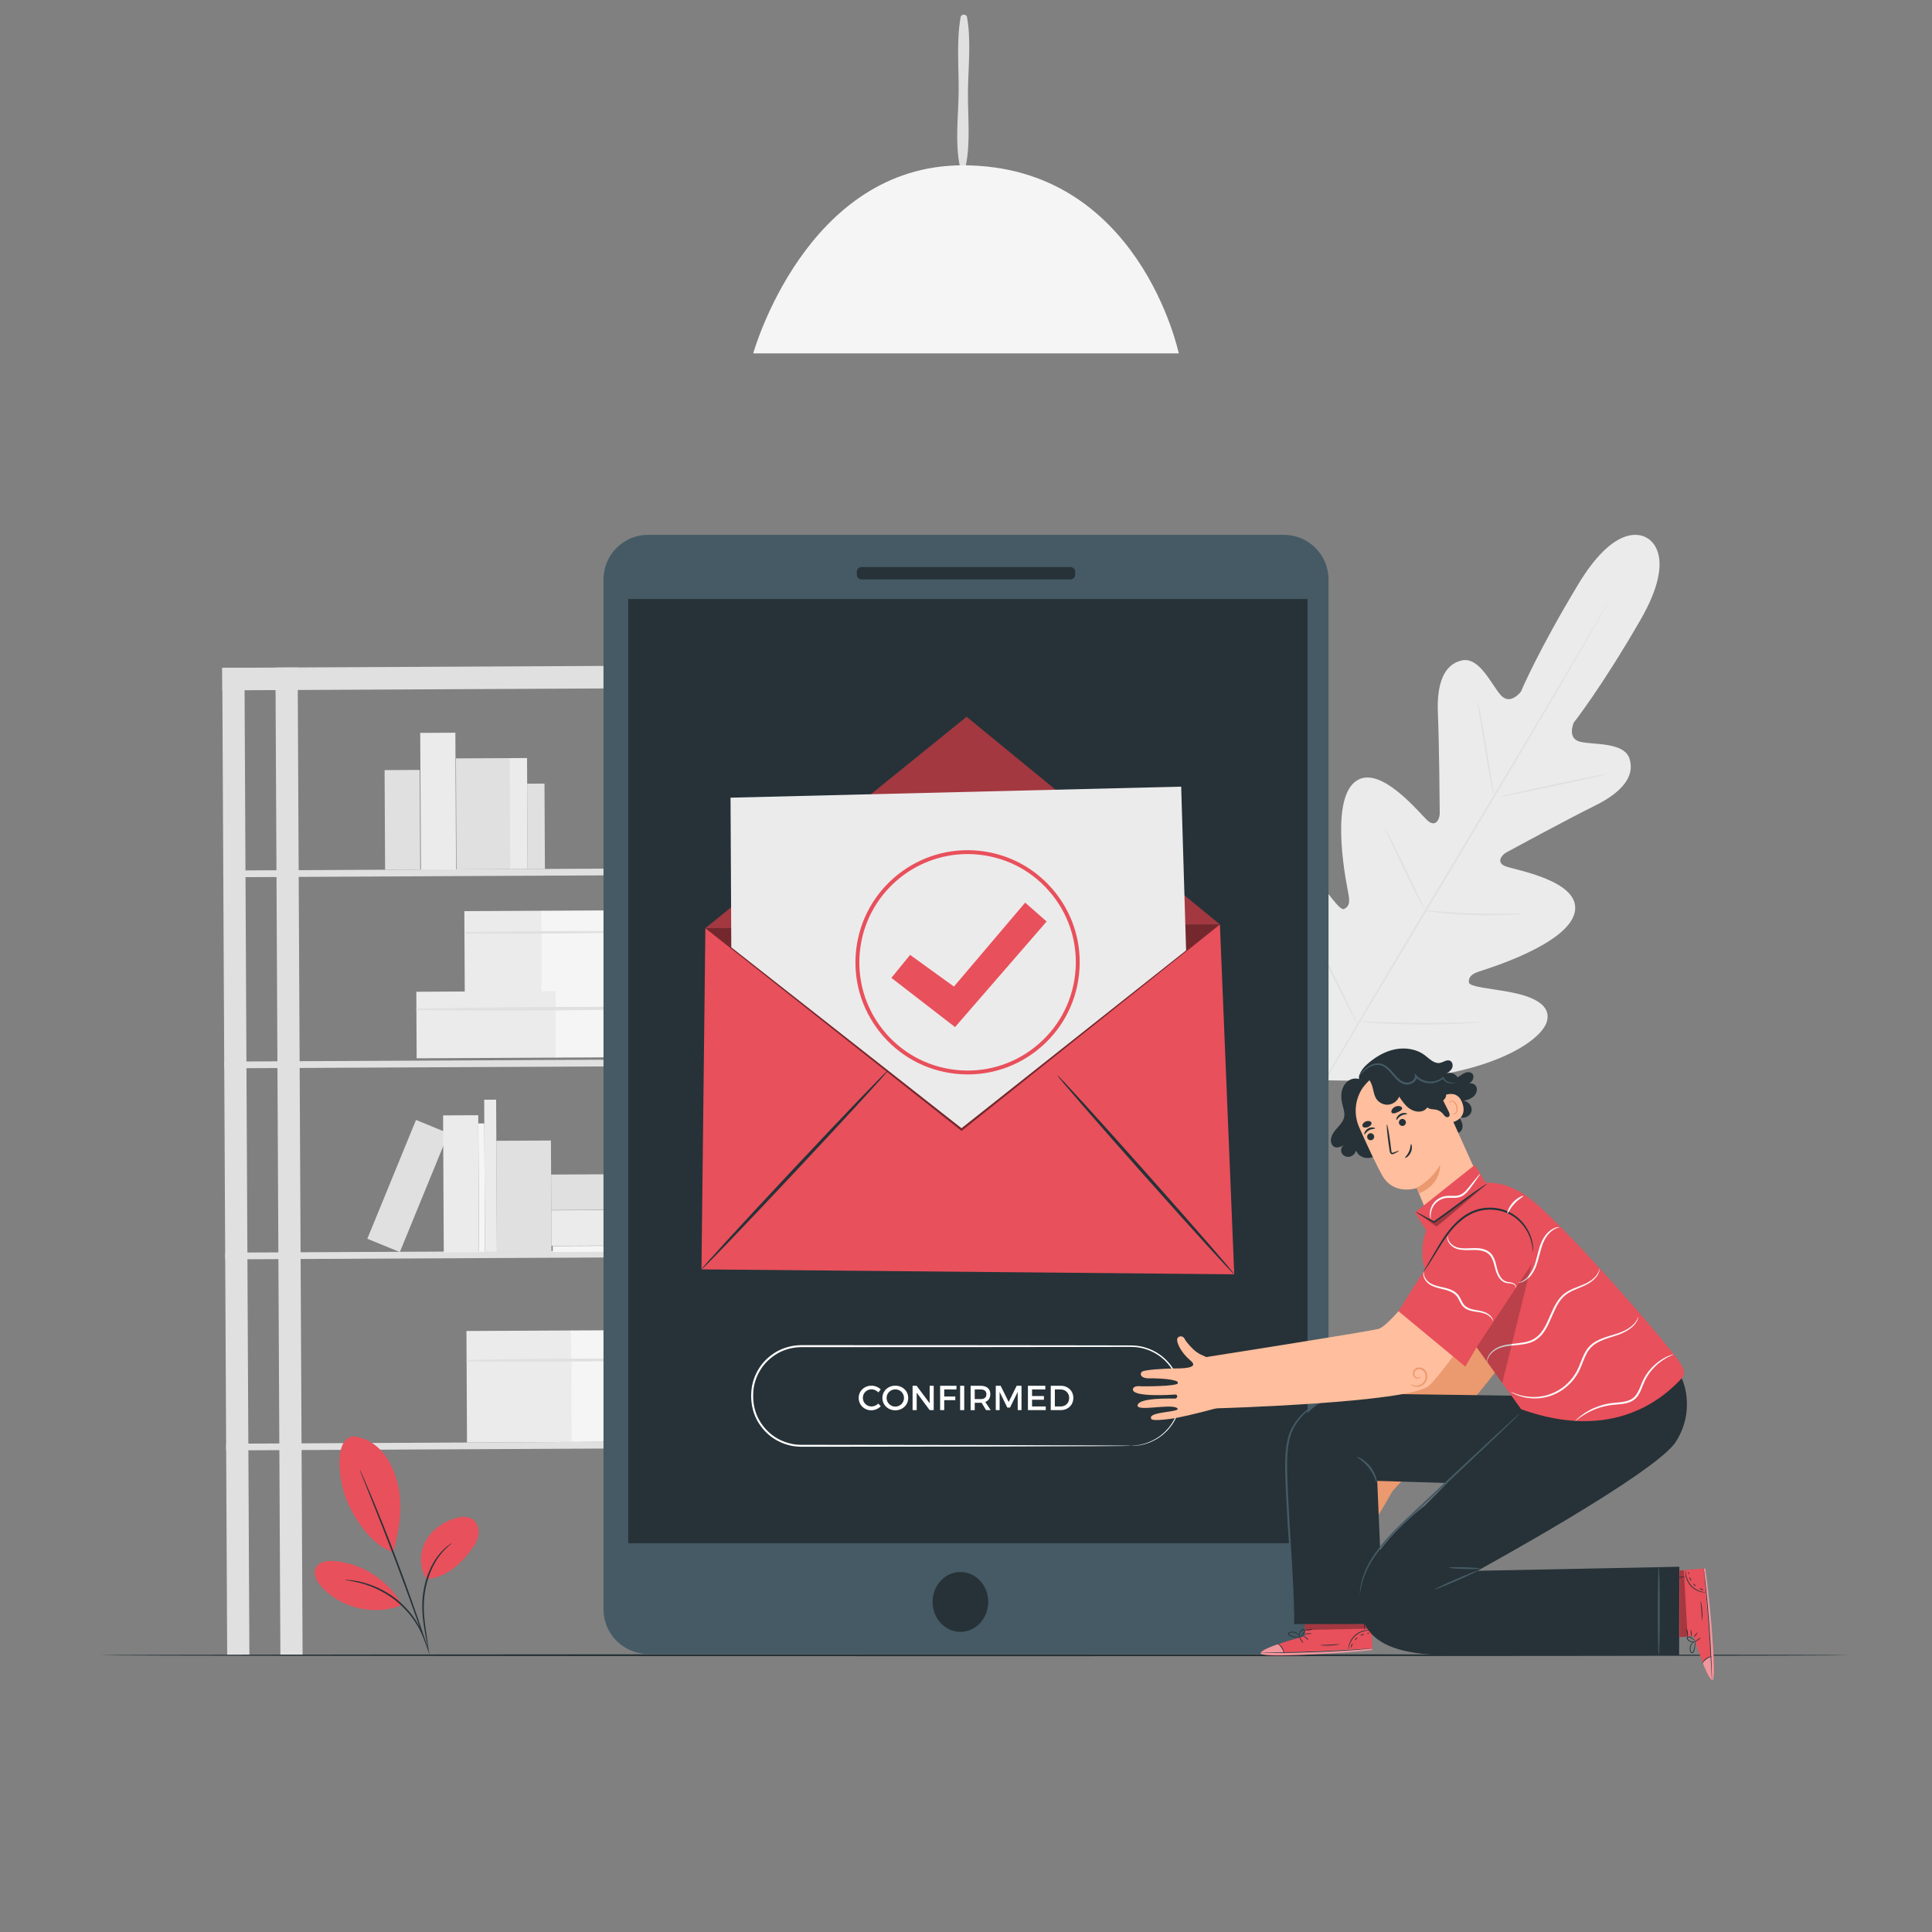 <?xml version="1.0" encoding="utf-8"?>
<!-- Generator: Adobe Illustrator 27.5.0, SVG Export Plug-In . SVG Version: 6.00 Build 0)  -->
<svg version="1.1" xmlns="http://www.w3.org/2000/svg" xmlns:xlink="http://www.w3.org/1999/xlink" x="0px" y="0px"
	 viewBox="0 0 500 500" style="enable-background:new 0 0 500 500;" xml:space="preserve">
<rect x="0" y="0" width="500" height="500" fill="#808080" stroke="none"/>
<g id="Background_Complete">
	<g>
		<g>
			<path style="fill:#EBEBEB;" d="M426.269,139.259c0,0-7.248-5.573-17.821,11.961c-10.572,17.534-14.835,27.777-14.835,27.777
				s-2.723,3.638-5.164,0.959c-2.441-2.679-5.523-10.004-10.065-9.049c-4.711,0.991-6.599,6.034-6.259,13.668
				s0.471,24.386,0.477,25.901c0.006,1.487-0.997,3.606-2.952,2.047c-1.955-1.558-12.843-15.575-19.185-10.01
				c-6.342,5.564-1.9,26.675-1.459,28.992c0.441,2.317-0.073,3.257-1.193,3.742c-1.121,0.486-4.336-4.571-7.596-8.43
				c-3.26-3.86-7.717-7.764-11.107-4.247c-3.39,3.517-5.497,18.969,7.477,45.237l6.808,11.778l13.663,0.216
				c29.268-1.319,41.783-10.624,43.226-15.291c1.444-4.667-4.127-6.685-9.081-7.677c-4.954-0.992-10.934-1.367-11.05-2.583
				c-0.116-1.216,0.459-2.12,2.701-2.852c2.242-0.732,22.874-7.034,24.686-15.274c1.812-8.24-15.719-11.009-18.028-11.969
				c-2.309-0.96-0.937-2.861,0.368-3.574c1.329-0.726,16.064-8.698,22.913-12.086c6.849-3.387,10.355-7.476,8.948-12.079
				c-1.356-4.439-9.259-3.602-12.784-4.446c-3.524-0.845-1.653-4.986-1.653-4.986s6.913-8.678,17.165-26.401
				c10.252-17.723,1.643-21.431,1.643-21.431"/>
		</g>
		<g>
			<g>
				<path style="fill:#E0E0E0;" d="M416.774,154.946c0,0-0.06,0.133-0.196,0.382c-0.146,0.262-0.35,0.628-0.613,1.1
					c-0.556,0.978-1.36,2.394-2.392,4.21c-2.081,3.654-5.131,8.919-8.923,15.411c-7.58,12.987-18.202,30.838-29.996,50.516
					c-11.798,19.684-22.461,37.512-30.106,50.459c-3.809,6.466-6.895,11.704-9.038,15.341c-1.061,1.798-1.889,3.201-2.46,4.169
					c-0.278,0.463-0.494,0.821-0.649,1.079c-0.148,0.242-0.234,0.36-0.234,0.36s0.06-0.133,0.196-0.382
					c0.146-0.263,0.35-0.628,0.613-1.1c0.556-0.978,1.36-2.393,2.392-4.209c2.081-3.653,5.13-8.918,8.923-15.41
					c7.58-12.987,18.203-30.84,30.002-50.525c11.794-19.678,22.456-37.503,30.101-50.45c3.81-6.466,6.895-11.704,9.039-15.342
					c1.061-1.799,1.889-3.201,2.461-4.17c0.278-0.463,0.494-0.822,0.649-1.079C416.688,155.064,416.774,154.946,416.774,154.946z"/>
			</g>
		</g>
		<g>
			<g>
				<path style="fill:#E0E0E0;" d="M382.283,181.328c0.029-0.006,0.125,0.331,0.276,0.945c0.154,0.614,0.35,1.507,0.582,2.613
					c0.46,2.214,1.017,5.287,1.571,8.689c0.533,3.357,1.016,6.393,1.385,8.715c0.173,1.046,0.319,1.928,0.436,2.637
					c0.106,0.622,0.151,0.97,0.122,0.976c-0.028,0.006-0.128-0.329-0.284-0.943c-0.152-0.614-0.349-1.508-0.569-2.617
					c-0.438-2.219-0.955-5.298-1.508-8.7c-0.557-3.351-1.062-6.383-1.447-8.702c-0.178-1.045-0.329-1.927-0.45-2.636
					C382.297,181.682,382.254,181.334,382.283,181.328z"/>
			</g>
		</g>
		<g>
			<g>
				<path style="fill:#E0E0E0;" d="M387.885,206.234c-0.024-0.114,6.261-1.542,14.037-3.188c7.778-1.647,14.102-2.889,14.126-2.775
					c0.024,0.114-6.26,1.542-14.038,3.189C394.233,205.105,387.909,206.348,387.885,206.234z"/>
			</g>
		</g>
		<g>
			<g>
				<path style="fill:#E0E0E0;" d="M368.407,235.641c0.003-0.029,0.361-0.019,1.005,0.025c0.73,0.055,1.641,0.123,2.723,0.204
					c2.298,0.169,5.474,0.388,8.986,0.502c3.513,0.122,6.696,0.122,9,0.103c1.085-0.008,1.998-0.014,2.73-0.02
					c0.645-0.001,1.003,0.012,1.004,0.041c0.001,0.029-0.354,0.072-0.997,0.123c-0.644,0.051-1.576,0.109-2.729,0.154
					c-2.306,0.095-5.499,0.143-9.022,0.021c-3.522-0.114-6.703-0.382-8.999-0.627c-1.147-0.127-2.074-0.241-2.713-0.338
					C368.755,235.735,368.404,235.669,368.407,235.641z"/>
			</g>
		</g>
		<g>
			<g>
				<path style="fill:#E0E0E0;" d="M358.382,214.229c0.026-0.013,0.195,0.272,0.477,0.797c0.315,0.61,0.703,1.359,1.16,2.242
					c0.963,1.902,2.266,4.541,3.682,7.467c1.417,2.927,2.678,5.588,3.571,7.522c0.409,0.907,0.756,1.675,1.039,2.301
					c0.237,0.547,0.355,0.856,0.329,0.869c-0.026,0.013-0.195-0.272-0.477-0.797c-0.315-0.61-0.703-1.359-1.16-2.242
					c-0.963-1.901-2.266-4.541-3.683-7.469c-1.416-2.926-2.677-5.587-3.571-7.521c-0.409-0.907-0.756-1.675-1.039-2.301
					C358.474,214.55,358.355,214.241,358.382,214.229z"/>
			</g>
		</g>
		<g>
			<g>
				<path style="fill:#E0E0E0;" d="M337.888,238.004c0.026-0.013,0.239,0.353,0.6,1.026c0.39,0.747,0.893,1.711,1.497,2.868
					c1.247,2.43,2.944,5.8,4.795,9.533c1.851,3.735,3.506,7.126,4.685,9.59c0.555,1.181,1.018,2.165,1.376,2.928
					c0.317,0.695,0.479,1.086,0.453,1.099c-0.026,0.013-0.238-0.353-0.6-1.026c-0.39-0.747-0.893-1.711-1.497-2.868
					c-1.247-2.43-2.944-5.8-4.796-9.535c-1.851-3.733-3.505-7.124-4.684-9.588c-0.555-1.181-1.018-2.165-1.376-2.928
					C338.025,238.408,337.862,238.017,337.888,238.004z"/>
			</g>
		</g>
		<g>
			<g>
				<path style="fill:#E0E0E0;" d="M351.156,264.311c0.002-0.029,0.455-0.028,1.273,0c0.893,0.035,2.058,0.08,3.461,0.134
					c2.922,0.11,6.959,0.246,11.419,0.271c4.462,0.031,8.5-0.047,11.423-0.124c1.404-0.036,2.569-0.066,3.462-0.088
					c0.818-0.018,1.271-0.014,1.273,0.015c0.002,0.029-0.449,0.081-1.264,0.149c-0.816,0.068-1.998,0.148-3.46,0.223
					c-2.923,0.153-6.968,0.279-11.438,0.248c-4.468-0.024-8.51-0.208-11.431-0.395c-1.46-0.097-2.642-0.187-3.456-0.268
					C351.604,264.397,351.154,264.34,351.156,264.311z"/>
			</g>
		</g>
	</g>
	<g>
		<g>
			
				<rect x="58.265" y="172.789" transform="matrix(1 -0.005 0.005 1 -1.61 0.332)" style="fill:#E0E0E0;" width="5.748" height="255.519"/>
		</g>
		<g>
			
				<rect x="72.031" y="172.715" transform="matrix(1 -0.005 0.005 1 -1.609 0.406)" style="fill:#E0E0E0;" width="5.748" height="255.519"/>
		</g>
		<g>
			
				<rect x="192.3" y="172.071" transform="matrix(1 -0.005 0.005 1 -1.604 1.05)" style="fill:#E0E0E0;" width="5.748" height="255.519"/>
		</g>
		<g>
			
				<rect x="206.066" y="171.997" transform="matrix(1 -0.005 0.005 1 -1.598 1.12)" style="fill:#E0E0E0;" width="5.748" height="255.519"/>
		</g>
		<g>
			
				<rect x="57.595" y="172.395" transform="matrix(1 -0.005 0.005 1 -0.937 0.722)" style="fill:#E0E0E0;" width="153.551" height="5.831"/>
		</g>
		<g>
			
				<rect x="57.865" y="224.854" transform="matrix(1 -0.005 0.005 1 -1.207 0.725)" style="fill:#E0E0E0;" width="153.551" height="1.741"/>
		</g>
		<g>
			
				<rect x="58.13" y="274.299" transform="matrix(1 -0.005 0.005 1 -1.472 0.727)" style="fill:#E0E0E0;" width="153.551" height="1.742"/>
		</g>
		<g>
			
				<rect x="58.395" y="323.744" transform="matrix(1 -0.005 0.005 1 -1.737 0.729)" style="fill:#E0E0E0;" width="153.551" height="1.742"/>
		</g>
		<g>
			
				<rect x="58.66" y="373.189" transform="matrix(1 -0.005 0.005 1 -2.002 0.731)" style="fill:#E0E0E0;" width="153.551" height="1.741"/>
		</g>
		<g>
			<g>
				
					<rect x="120.914" y="344.339" transform="matrix(1 -0.005 0.005 1 -1.92 0.726)" style="fill:#EBEBEB;" width="27.201" height="28.855"/>
			</g>
			<g>
				
					<rect x="147.987" y="344.194" transform="matrix(1 -0.005 0.005 1 -1.92 0.871)" style="fill:#F5F5F5;" width="27.202" height="28.855"/>
			</g>
			<g>
				<g>
					<path style="fill:#E0E0E0;" d="M120.88,352.314c18.074,0.178,36.201,0.028,54.274-0.261c0.272-0.004,0.271-0.422-0.002-0.424
						c-18.074-0.095-36.203-0.051-54.273,0.321C120.644,351.956,120.646,352.312,120.88,352.314L120.88,352.314z"/>
				</g>
			</g>
		</g>
		<g>
			<g>
				
					<rect x="120.312" y="235.701" transform="matrix(1 -0.005 0.005 1 -1.317 0.701)" style="fill:#EBEBEB;" width="19.923" height="21.134"/>
			</g>
			<g>
				
					<rect x="140.14" y="235.595" transform="matrix(1 -0.005 0.005 1 -1.316 0.807)" style="fill:#F5F5F5;" width="19.923" height="21.134"/>
			</g>
			<g>
				<g>
					<path style="fill:#E0E0E0;" d="M120.286,241.591c13.24,0.109,26.512,0.032,39.751-0.183c0.272-0.004,0.271-0.422-0.002-0.423
						c-13.24-0.073-26.513-0.008-39.751,0.243C120.051,241.232,120.052,241.589,120.286,241.591L120.286,241.591z"/>
				</g>
			</g>
		</g>
		<g>
			<g>
				
					<rect x="107.88" y="256.526" transform="matrix(1 -0.005 0.005 1 -1.419 0.679)" style="fill:#EBEBEB;" width="36.197" height="17.223"/>
			</g>
			<g>
				
					<rect x="143.904" y="256.333" transform="matrix(1 -0.005 0.005 1 -1.417 0.872)" style="fill:#F5F5F5;" width="36.197" height="17.223"/>
			</g>
			<g>
				<g>
					<path style="fill:#E0E0E0;" d="M107.859,261.413c24.046,0.272,48.176,0.028,72.221-0.357c0.272-0.004,0.271-0.422-0.002-0.423
						c-24.048-0.127-48.179-0.113-72.221,0.417C107.624,261.055,107.626,261.41,107.859,261.413L107.859,261.413z"/>
				</g>
			</g>
		</g>
		<g>
			
				<rect x="108.915" y="189.607" transform="matrix(1 -0.005 0.005 1 -1.109 0.611)" style="fill:#EBEBEB;" width="9.092" height="35.452"/>
		</g>
		<g>
			
				<rect x="99.672" y="199.241" transform="matrix(1 -0.005 0.005 1 -1.135 0.561)" style="fill:#E0E0E0;" width="9.092" height="25.776"/>
		</g>
		<g>
			
				<rect x="118.138" y="196.186" transform="matrix(1 -0.005 0.005 1 -1.127 0.674)" style="fill:#E0E0E0;" width="14.127" height="28.73"/>
		</g>
		<g>
			
				<rect x="132.052" y="196.137" transform="matrix(1 -0.005 0.005 1 -1.124 0.721)" style="fill:#EBEBEB;" width="4.488" height="28.73"/>
		</g>
		<g>
			
				<rect x="136.557" y="202.752" transform="matrix(1 -0.005 0.005 1 -1.146 0.749)" style="fill:#E0E0E0;" width="4.488" height="22.091"/>
		</g>
		<g>
			<g>
				
					<rect x="100.935" y="290.432" transform="matrix(0.925 0.379 -0.379 0.925 124.372 -17.062)" style="fill:#E0E0E0;" width="9.092" height="33.239"/>
			</g>
			<g>
				
					<rect x="114.867" y="288.591" transform="matrix(1 -0.005 0.005 1 -1.639 0.644)" style="fill:#EBEBEB;" width="9.092" height="35.452"/>
			</g>
			<g>
				
					<rect x="128.636" y="295.146" transform="matrix(1 -0.005 0.005 1 -1.657 0.732)" style="fill:#E0E0E0;" width="14.127" height="28.73"/>
			</g>
			<g>
				
					<rect x="125.517" y="284.548" transform="matrix(1 -0.005 0.005 1 -1.632 0.687)" style="fill:#EBEBEB;" width="3.091" height="39.374"/>
			</g>
			<g>
				
					<rect x="123.988" y="290.695" transform="matrix(1 -0.005 0.005 1 -1.649 0.674)" style="fill:#F5F5F5;" width="1.545" height="33.239"/>
			</g>
			<g>
				
					<rect x="158.828" y="306.436" transform="matrix(-0.005 -1 1 -0.005 -162.592 484.39)" style="fill:#F5F5F5;" width="1.545" height="33.239"/>
			</g>
			<g>
				
					<rect x="142.807" y="313.084" transform="matrix(1 -0.005 0.005 1 -1.7 0.867)" style="fill:#EBEBEB;" width="36.232" height="9.191"/>
			</g>
			<g>
				
					<rect x="142.757" y="303.843" transform="matrix(1 -0.005 0.005 1 -1.65 0.847)" style="fill:#E0E0E0;" width="29.096" height="9.191"/>
			</g>
		</g>
	</g>
	<g>
		<g>
			<g>
				<path style="fill:#E0E0E0;" d="M249.929,42.995c1.287-6.109,0.515-13.063,0.578-19.289c0.063-6.229,0.864-13.164-0.247-19.305
					c-0.147-0.813-1.494-0.812-1.642,0c-1.122,6.151-0.456,13.056-0.521,19.305c-0.064,6.208-0.971,13.188,0.304,19.289
					C248.559,43.751,249.77,43.75,249.929,42.995L249.929,42.995z"/>
			</g>
		</g>
		<g>
			<path style="fill:#F5F5F5;" d="M194.938,91.45h110.125c0,0-10.168-48.666-55.897-48.666
				C208.491,42.784,194.938,91.45,194.938,91.45z"/>
		</g>
	</g>
</g>
<g id="Background_Simple" style="display:none;">
	<path style="display:inline;fill:#EBEBEB;" d="M405.866,121.758c24.503,48.824,16.753,110.453-13.873,155.688
		s-81.576,74.523-135.153,85.188c-38.245,7.613-79.388,6.063-114.333-11.243s-62.423-52.123-64.518-91.062
		c-0.791-14.708,2.328-30.325,12.143-41.308c15.672-17.536,42.426-18.153,65.934-17.429c23.507,0.724,50.244,0.175,65.992-17.292
		c12.101-13.421,13.882-32.889,20.259-49.797c10.842-28.75,37-51.199,67.063-57.553c4.175-0.883,8.407-1.451,12.658-1.716
		c33.064-2.065,64.425,14.95,81.771,43.175L405.866,121.758z"/>
</g>
<g id="Floor">
	<g>
		<g>
			<path style="fill:#263238;" d="M478.439,428.367c0,0.144-101.341,0.26-226.323,0.26c-125.025,0-226.344-0.117-226.344-0.26
				s101.319-0.26,226.344-0.26C377.098,428.106,478.439,428.223,478.439,428.367z"/>
		</g>
	</g>
</g>
<g id="Device">
	<g>
		<g>
			<g>
				<g>
					<path style="fill:#455A64;" d="M332.269,428.039H167.731c-6.378,0-11.549-5.171-11.549-11.549V149.966
						c0-6.379,5.171-11.549,11.549-11.549h164.539c6.379,0,11.549,5.171,11.549,11.549V416.49
						C343.819,422.869,338.648,428.039,332.269,428.039z"/>
				</g>
			</g>
			<g>
				<g>
					<path style="fill:#263238;" d="M255.75,414.573c0,4.277-3.223,7.744-7.2,7.744c-3.976,0-7.2-3.467-7.2-7.744
						c0-4.277,3.223-7.744,7.2-7.744C252.526,406.829,255.75,410.296,255.75,414.573z"/>
				</g>
			</g>
			<g>
				<g>
					<path style="fill:#263238;" d="M277.042,149.958h-54.083c-0.671,0-1.215-0.544-1.215-1.215v-0.769
						c0-0.671,0.544-1.215,1.215-1.215h54.083c0.671,0,1.215,0.544,1.215,1.215v0.769
						C278.257,149.413,277.713,149.958,277.042,149.958z"/>
				</g>
			</g>
		</g>
		<g>
			<rect x="162.58" y="155.037" style="fill:#263238;" width="175.803" height="244.35"/>
		</g>
		<g>
			<g>
				<g>
					<path style="fill:#FFFFFF;" d="M292.743,374.171c0,0,0.22-0.029,0.647-0.059c0.43-0.007,1.059-0.103,1.88-0.247
						c0.807-0.2,1.813-0.46,2.902-1.01c1.093-0.525,2.296-1.288,3.411-2.408c1.117-1.108,2.169-2.56,2.856-4.353
						c0.703-1.784,1.012-3.886,0.814-6.121c-0.211-2.214-1.027-4.56-2.596-6.55c-1.538-2.001-3.82-3.632-6.525-4.381
						c-0.673-0.2-1.374-0.306-2.084-0.404c-0.715-0.041-1.437-0.079-2.186-0.064c-1.488,0.003-3.008,0.005-4.56,0.008
						c-3.103,0.005-6.332,0.01-9.674,0.015c-6.686,0.008-13.829,0.016-21.345,0.024c-15.035,0.006-31.562,0.013-48.91,0.02
						c-2.124,0.022-4.233,0.554-6.066,1.578c-1.814,1.044-3.404,2.493-4.481,4.264c-1.1,1.751-1.766,3.761-1.873,5.799
						c-0.141,2.047,0.145,4.087,0.907,5.947c0.772,1.851,1.998,3.481,3.49,4.761c1.504,1.272,3.304,2.146,5.177,2.593
						c1.87,0.484,3.826,0.305,5.756,0.341c1.925,0.002,3.828,0.003,5.707,0.005c15.032,0.021,28.57,0.04,39.946,0.056
						c11.358,0.035,20.554,0.063,26.931,0.083c3.165,0.021,5.63,0.038,7.322,0.049c0.824,0.011,1.457,0.02,1.904,0.026
						C292.524,374.153,292.743,374.171,292.743,374.171s-0.22,0.018-0.649,0.027c-0.447,0.006-1.08,0.015-1.904,0.026
						c-1.693,0.011-4.155,0.028-7.322,0.049c-6.376,0.02-15.573,0.048-26.931,0.083c-11.376,0.016-24.914,0.035-39.946,0.056
						c-1.88,0.002-3.782,0.003-5.707,0.005c-0.963,0.001-1.93,0.001-2.904,0.002c-0.494-0.029-0.994-0.034-1.489-0.089
						c-0.49-0.09-0.995-0.116-1.477-0.26c-1.949-0.462-3.823-1.371-5.389-2.692c-1.555-1.329-2.831-3.024-3.637-4.951
						c-0.797-1.93-1.095-4.076-0.95-6.176c0.111-2.122,0.803-4.217,1.948-6.042c1.122-1.845,2.775-3.356,4.666-4.443
						c1.909-1.068,4.108-1.623,6.319-1.645c17.348,0.007,33.875,0.014,48.91,0.02c7.516,0.008,14.659,0.017,21.345,0.024
						c3.342,0.005,6.571,0.01,9.674,0.015c1.552,0.003,3.072,0.005,4.56,0.008c0.74-0.013,1.488,0.028,2.225,0.075
						c0.732,0.103,1.452,0.216,2.145,0.424c2.783,0.783,5.119,2.471,6.687,4.533c1.601,2.05,2.423,4.461,2.624,6.727
						c0.188,2.27-0.143,4.427-0.873,6.238c-0.715,1.823-1.799,3.291-2.944,4.406c-1.144,1.127-2.374,1.887-3.487,2.404
						c-1.109,0.543-2.13,0.789-2.947,0.974c-0.832,0.129-1.466,0.207-1.898,0.197C292.963,374.178,292.743,374.171,292.743,374.171z
						"/>
				</g>
			</g>
			<g>
				<path style="fill:#FFFFFF;" d="M227.934,359.583l-0.621,0.774c-0.46-0.495-1.117-0.802-1.756-0.802
					c-1.261,0-2.251,0.973-2.251,2.215c0,1.242,0.99,2.224,2.251,2.224c0.63,0,1.278-0.288,1.756-0.747l0.63,0.702
					c-0.64,0.63-1.549,1.035-2.439,1.035c-1.846,0-3.277-1.396-3.277-3.205c0-1.791,1.449-3.169,3.313-3.169
					C226.43,358.611,227.322,358.98,227.934,359.583z"/>
				<path style="fill:#FFFFFF;" d="M235.045,361.788c0,1.801-1.459,3.196-3.34,3.196c-1.882,0-3.341-1.396-3.341-3.196
					c0-1.81,1.459-3.178,3.341-3.178C233.586,358.611,235.045,359.989,235.045,361.788z M229.445,361.788
					c0,1.252,1.035,2.242,2.268,2.242c1.233,0,2.241-0.99,2.241-2.242c0-1.251-1.008-2.224-2.241-2.224
					C230.471,359.565,229.445,360.537,229.445,361.788z"/>
				<path style="fill:#FFFFFF;" d="M240.597,364.94l-3.358-4.52v4.52h-1.063v-6.302h1.044l3.377,4.528v-4.528h1.044v6.302H240.597z"
					/>
				<path style="fill:#FFFFFF;" d="M244.367,359.592v1.818h2.863v0.945h-2.863v2.584h-1.063v-6.302h4.232l-0.009,0.954H244.367z"/>
				<path style="fill:#FFFFFF;" d="M248.479,364.94v-6.302h1.063v6.302H248.479z"/>
				<path style="fill:#FFFFFF;" d="M254.042,363.032c-0.09,0.009-0.188,0.009-0.288,0.009h-1.494v1.899h-1.063v-6.302h2.557
					c1.611,0,2.539,0.783,2.539,2.151c0,1.009-0.468,1.72-1.306,2.044l1.414,2.106h-1.207L254.042,363.032z M253.754,362.086
					c0.973,0,1.53-0.414,1.53-1.27c0-0.828-0.558-1.225-1.53-1.225h-1.494v2.494H253.754z"/>
				<path style="fill:#FFFFFF;" d="M263.384,364.94l-0.009-4.708l-1.989,4.051h-0.693l-1.99-4.051v4.708h-0.999v-6.302h1.261
					l2.079,4.186l2.071-4.186h1.251v6.302H263.384z"/>
				<path style="fill:#FFFFFF;" d="M267.091,359.592v1.701h3.079v0.955h-3.079v1.737h3.547v0.954h-4.609v-6.302h4.502v0.954H267.091
					z"/>
				<path style="fill:#FFFFFF;" d="M274.517,358.638c1.891,0,3.259,1.323,3.259,3.15c0,1.819-1.377,3.151-3.286,3.151h-2.557v-6.302
					H274.517z M272.996,363.986h1.549c1.224,0,2.16-0.909,2.16-2.188c0-1.288-0.963-2.206-2.206-2.206h-1.503V363.986z"/>
			</g>
		</g>
	</g>
</g>
<g id="Envelope">
	<g>
		<g>
			<g>
				<g>
					<g>
						<g>
							<polygon style="fill:#E8505B;" points="182.551,240.225 315.711,239.258 319.422,329.79 181.54,328.512 							"/>
						</g>
					</g>
					<g>
						<g>
							<polyline style="fill:#E8505B;" points="182.551,240.225 250.154,185.523 315.711,239.258 							"/>
						</g>
					</g>
					<g style="opacity:0.3;">
						<g>
							<polyline points="182.551,240.225 250.154,185.523 315.711,239.258 							"/>
						</g>
					</g>
					<g>
						<g>
							<g>
								<path style="fill:#263238;" d="M181.54,328.512c-0.166-0.156,10.494-11.795,23.808-25.994
									c13.318-14.204,24.245-25.588,24.411-25.432c0.166,0.156-10.492,11.793-23.81,25.996
									C192.636,317.281,181.707,328.668,181.54,328.512z"/>
							</g>
						</g>
					</g>
					<g>
						<g>
							<g>
								<path style="fill:#263238;" d="M319.422,329.79c-0.17,0.151-10.552-11.253-23.185-25.469
									c-12.638-14.221-22.741-25.868-22.571-26.019c0.17-0.151,10.55,11.251,23.187,25.471
									C309.487,317.99,319.593,329.639,319.422,329.79z"/>
							</g>
						</g>
					</g>
					<g style="opacity:0.5;">
						<g>
							<polyline points="315.711,239.258 248.845,292.674 182.551,240.225 							"/>
						</g>
					</g>
				</g>
				<g>
					<g>
						<polygon style="fill:#EBEBEB;" points="189.257,245.172 189.063,206.436 305.689,203.583 306.962,245.963 248.838,291.975 
													"/>
					</g>
				</g>
			</g>
		</g>
		<g>
			<g>
				<path style="fill:#E8505B;" d="M250.466,278.059c-1.102,0-2.212-0.063-3.324-0.189c-7.701-0.872-14.601-4.691-19.428-10.754
					c-4.828-6.061-7.006-13.641-6.134-21.341c1.801-15.897,16.2-27.368,32.096-25.562c7.7,0.872,14.6,4.691,19.428,10.753
					c4.828,6.062,7.006,13.641,6.134,21.342l0,0c-0.872,7.7-4.691,14.6-10.754,19.428C263.297,275.867,257,278.059,250.466,278.059z
					 M250.389,221.027c-14.047,0-26.196,10.579-27.815,24.861c-0.842,7.435,1.261,14.753,5.923,20.607
					c4.662,5.852,11.323,9.54,18.758,10.382c7.433,0.847,14.753-1.261,20.607-5.922c5.852-4.662,9.54-11.323,10.382-18.759l0,0
					c0.843-7.435-1.26-14.753-5.922-20.606c-4.661-5.853-11.323-9.54-18.759-10.383
					C252.498,221.086,251.437,221.027,250.389,221.027z"/>
			</g>
			<g>
				<g>
					<polygon style="fill:#E8505B;" points="230.689,253.071 235.537,247.129 246.88,255.323 265.312,233.598 270.869,238.485 
						247.164,265.806 					"/>
				</g>
			</g>
		</g>
	</g>
</g>
<g id="Character">
	<g>
		<g>
			<path style="fill:#263238;" d="M375.928,292.339c0.096,0.746,1.119,1.096,1.767,0.715s0.895-1.23,0.786-1.974
				c-0.109-0.744-0.505-1.41-0.892-2.055c1.167,0.659,2.867-0.055,3.214-1.348c0.348-1.294-0.766-2.763-2.106-2.778
				c0.937-0.193,1.897-0.465,2.619-1.092c0.722-0.628,1.137-1.7,0.744-2.572c-0.393-0.872-1.754-1.208-2.35-0.46
				c0.494-0.323,1.003-0.659,1.329-1.151c0.326-0.492,0.424-1.186,0.073-1.661c-0.406-0.549-1.237-0.592-1.875-0.346
				s-1.165,0.71-1.764,1.038c-1.427,0.78-3.28,0.71-4.644-0.176l-3.733,3.086L375.928,292.339z"/>
		</g>
		<g>
			<path style="fill:#263238;" d="M355.991,275.414c-2.076,0.642-3.676,2.605-3.886,4.767c-0.077,0.791,0.039,1.649,0.556,2.253
				c0.619,0.725,1.695,0.923,2.627,0.718s1.749-0.749,2.517-1.314c1.082-0.796,2.196-1.793,2.352-3.128
				c0.153-1.309-0.75-2.604-1.96-3.125c-1.21-0.522-2.64-0.355-3.828,0.216"/>
		</g>
		<g>
			<path style="fill:#263238;" d="M359.234,293.882c-0.387,1.307-0.848,2.617-1.654,3.716c-0.806,1.099-2.011,1.971-3.368,2.095
				s-2.826-0.65-3.246-1.946c-0.226,0.776-0.868,1.436-1.658,1.607c-0.79,0.171-1.688-0.202-2.059-0.919
				c-0.372-0.717-0.119-1.717,0.586-2.112c-0.802,0.452-1.8,0.908-2.594,0.441c-0.344-0.203-0.582-0.556-0.704-0.936
				c-0.404-1.256,0.378-2.574,1.241-3.572c0.863-0.998,1.891-1.983,2.107-3.285c0.173-1.045-0.218-2.088-0.474-3.115
				c-0.286-1.146-0.406-2.356-0.145-3.508s0.941-2.242,1.97-2.821c1.029-0.579,2.417-0.561,3.328,0.19l0.17,1.703L359.234,293.882"
				/>
		</g>
		<g>
			<g>
				<path style="fill:#EB996E;" d="M374.779,313.699c0,0,2.335,24.65,0.374,27.861c-1.961,3.211-25.958,36.763-25.958,36.763
					l0.056,0.04c-0.466,0.192-0.962,0.389-1.525,0.594c-0.835,0.303-1.717,0.454-2.605,0.461c-1.077,0.008-2.509-0.04-3.284-0.31
					c-0.96-0.334-1.826,0.673-1.302,1.432c0.524,0.76,3.147,1.743,6.403,1.426c3.256-0.317-0.404,3.303-1.714,4.647
					c-1.31,1.343-5.169,5.689-5.075,6.419c0.138,1.07,1.31,1.12,2.587-0.252c1.293-1.389,5.397-5.216,6.073-4.49
					c0.666,0.715-6.098,7.462-6.098,7.462s-1.679,1.208-0.926,2.074c1.359,1.561,8.02-6.142,8.636-6.89
					c0.428-0.52,1.191,0.242,0.701,0.776c-0.504,0.55-6.903,6.573-5.535,8.175c1.049,1.229,5.539-6.284,7.56-6.796
					c2.022-0.512-3.983,5.352-2.932,6.485c0.391,0.422,0.742,0.682,3.704-3.183c1.662-2.169,4.355-6.767,6.451-10.484
					c3.153-3.408,34.197-37.125,34.435-43.42c0.251-6.633,1.439-29.067,1.439-29.067L374.779,313.699z"/>
			</g>
			<g>
				<g>
					<g>
						<g>
							<g>
								<g>
									<g>
										<path style="fill:#E8505B;" d="M337.745,423.418l-0.284-9.151l17.138-0.641l0.557,13.383l-1.06,0.108
											c-4.719,0.439-24.026,1.901-27.223,1.061C323.307,427.242,337.745,423.418,337.745,423.418z"/>
									</g>
								</g>
							</g>
						</g>
						<g style="opacity:0.4;">
							<g>
								<g>
									<path style="fill:#FFFFFF;" d="M330.7,425.54c0,0-5.048,1.663-4.38,2.48c0.668,0.817,20.234,0.073,28.836-1.01
										l-0.042-0.382l-22.815,1.062C332.299,427.69,331.699,425.545,330.7,425.54z"/>
								</g>
							</g>
						</g>
						<g>
							<g>
								<g>
									<g>
										<path style="fill:#263238;" d="M355.383,426.608c0,0.007-0.101,0.022-0.293,0.043c-0.254,0.025-0.531,0.052-0.844,0.083
											c-0.845,0.069-1.884,0.153-3.11,0.252c-2.627,0.195-6.26,0.415-10.277,0.571c-4.018,0.155-7.658,0.216-10.292,0.226
											c-1.23-0.004-2.272-0.008-3.12-0.011c-0.315-0.007-0.593-0.012-0.848-0.018c-0.194-0.006-0.296-0.013-0.296-0.02
											c0-0.007,0.102-0.015,0.295-0.022c0.255-0.007,0.533-0.013,0.848-0.021c0.847-0.015,1.889-0.033,3.118-0.055
											c2.633-0.047,6.27-0.131,10.286-0.286c4.014-0.156,7.647-0.353,10.275-0.51c1.227-0.073,2.267-0.136,3.113-0.186
											c0.314-0.017,0.593-0.031,0.847-0.044C355.28,426.601,355.382,426.6,355.383,426.608z"/>
									</g>
								</g>
							</g>
						</g>
						<g>
							<g>
								<g>
									<g>
										<path style="fill:#263238;" d="M332.314,427.956c-0.063,0.01-0.14-0.732-0.638-1.465
											c-0.486-0.742-1.141-1.098-1.107-1.152c0.01-0.052,0.757,0.243,1.28,1.037
											C332.38,427.164,332.366,427.966,332.314,427.956z"/>
									</g>
								</g>
							</g>
						</g>
						<g>
							<g>
								<g>
									<g>
										<path style="fill:#263238;" d="M337.273,425.198c-0.047,0.033-0.3-0.253-0.565-0.637
											c-0.265-0.384-0.441-0.722-0.394-0.755c0.047-0.033,0.3,0.253,0.565,0.637
											C337.143,424.828,337.32,425.166,337.273,425.198z"/>
									</g>
								</g>
							</g>
						</g>
						<g>
							<g>
								<g>
									<g>
										<path style="fill:#263238;" d="M338.632,424.412c-0.037,0.044-0.314-0.126-0.619-0.38
											c-0.305-0.254-0.523-0.496-0.487-0.54c0.037-0.044,0.314,0.126,0.62,0.38
											C338.451,424.126,338.669,424.368,338.632,424.412z"/>
									</g>
								</g>
							</g>
						</g>
						<g>
							<g>
								<g>
									<g>
										<path style="fill:#263238;" d="M339.448,422.761c0.003,0.057-0.396,0.124-0.89,0.148c-0.494,0.024-0.897-0.003-0.9-0.06
											c-0.003-0.057,0.396-0.123,0.89-0.148C339.042,422.677,339.445,422.704,339.448,422.761z"/>
									</g>
								</g>
							</g>
						</g>
						<g>
							<g>
								<g>
									<g>
										<path style="fill:#263238;" d="M339.706,421.609c0.021,0.05-0.408,0.264-0.987,0.328
											c-0.579,0.068-1.045-0.044-1.036-0.098c0.007-0.06,0.462-0.044,1.012-0.108
											C339.246,421.67,339.685,421.553,339.706,421.609z"/>
									</g>
								</g>
							</g>
						</g>
						<g>
							<g>
								<g>
									<g>
										<path style="fill:#263238;" d="M336.635,423.726c0.002,0.023-0.419,0.091-1.102,0.035
											c-0.341-0.028-0.745-0.093-1.182-0.214c-0.217-0.068-0.444-0.117-0.682-0.251c-0.112-0.069-0.237-0.166-0.286-0.332
											c-0.052-0.163,0.029-0.352,0.15-0.446c1.032-0.585,2.108-0.033,2.52,0.496c0.226,0.27,0.334,0.536,0.387,0.721
											c0.051,0.187,0.052,0.294,0.04,0.296c-0.038,0.016-0.091-0.431-0.537-0.92c-0.22-0.24-0.548-0.469-0.964-0.576
											c-0.393-0.1-0.948-0.111-1.309,0.139c-0.17,0.136-0.094,0.339,0.105,0.448c0.186,0.11,0.423,0.172,0.629,0.241
											c0.422,0.128,0.814,0.206,1.145,0.252C336.213,423.707,336.633,423.692,336.635,423.726z"/>
									</g>
								</g>
							</g>
						</g>
						<g>
							<g>
								<g>
									<g>
										<path style="fill:#263238;" d="M336.351,423.791c-0.015,0.013-0.188-0.262-0.156-0.76c0.018-0.244,0.096-0.536,0.27-0.816
											c0.185-0.252,0.422-0.598,0.896-0.596c0.257,0.023,0.392,0.309,0.359,0.496c-0.013,0.194-0.093,0.363-0.169,0.499
											c-0.153,0.281-0.33,0.511-0.495,0.686c-0.333,0.35-0.6,0.49-0.613,0.47c-0.02-0.026,0.212-0.206,0.502-0.566
											c0.144-0.18,0.3-0.407,0.436-0.678c0.143-0.238,0.23-0.66-0.048-0.7c-0.277-0.016-0.548,0.269-0.708,0.495
											c-0.164,0.245-0.25,0.505-0.284,0.728C336.274,423.5,336.388,423.781,336.351,423.791z"/>
									</g>
								</g>
							</g>
						</g>
						<g>
							<g>
								<g>
									<g>
										<path style="fill:#263238;" d="M354.855,421.932c-0.002,0.039-0.493-0.028-1.264,0.093
											c-0.764,0.115-1.819,0.47-2.719,1.243c-0.899,0.775-1.407,1.766-1.634,2.505c-0.234,0.745-0.24,1.239-0.279,1.236
											c-0.013,0-0.023-0.123-0.014-0.346c0.009-0.222,0.05-0.544,0.152-0.931c0.196-0.769,0.701-1.813,1.639-2.621
											c0.938-0.807,2.045-1.152,2.835-1.232c0.398-0.043,0.722-0.036,0.943-0.012
											C354.736,421.891,354.856,421.919,354.855,421.932z"/>
									</g>
								</g>
							</g>
						</g>
						<g>
							<g>
								<g>
									<g>
										<path style="fill:#263238;" d="M352.808,414.868c0.057-0.003,0.184,1.57,0.282,3.514c0.099,1.944,0.132,3.522,0.075,3.525
											c-0.057,0.003-0.184-1.57-0.282-3.514C352.784,416.449,352.751,414.871,352.808,414.868z"/>
									</g>
								</g>
							</g>
						</g>
						<g>
							<g>
								<g>
									<g>
										<path style="fill:#263238;" d="M346.717,425.519c0.009,0.053-1.1,0.279-2.492,0.343c-1.392,0.068-2.518-0.051-2.514-0.106
											c0.003-0.06,1.125-0.034,2.504-0.102C345.594,425.591,346.708,425.459,346.717,425.519z"/>
									</g>
								</g>
							</g>
						</g>
						<g>
							<g>
								<g>
									<g>
										<path style="fill:#263238;" d="M350.076,425.387c0.043,0.04-0.083,0.241-0.187,0.502c-0.108,0.26-0.158,0.491-0.218,0.49
											c-0.056,0.002-0.099-0.267,0.025-0.568C349.818,425.509,350.037,425.346,350.076,425.387z"/>
									</g>
								</g>
							</g>
						</g>
						<g>
							<g>
								<g>
									<g>
										<path style="fill:#263238;" d="M351.282,423.763c0.042,0.039-0.062,0.221-0.232,0.408
											c-0.17,0.186-0.343,0.306-0.385,0.267c-0.042-0.039,0.061-0.221,0.232-0.408
											C351.067,423.844,351.239,423.724,351.282,423.763z"/>
									</g>
								</g>
							</g>
						</g>
						<g>
							<g>
								<g>
									<g>
										<path style="fill:#263238;" d="M353.066,422.975c-0.01,0.059-0.238,0.065-0.486,0.163
											c-0.251,0.092-0.425,0.239-0.471,0.202c-0.047-0.03,0.088-0.279,0.397-0.396
											C352.814,422.825,353.081,422.921,353.066,422.975z"/>
									</g>
								</g>
							</g>
						</g>
						<g>
							<g>
								<g>
									<g>
										<path style="fill:#263238;" d="M354.342,422.586c0.023,0.053-0.072,0.144-0.212,0.205
											c-0.14,0.061-0.272,0.067-0.295,0.014c-0.023-0.053,0.072-0.144,0.212-0.205
											C354.187,422.54,354.319,422.534,354.342,422.586z"/>
									</g>
								</g>
							</g>
						</g>
					</g>
				</g>
				<g style="opacity:0.3;">
					<polygon points="354.814,421.474 337.684,421.839 337.632,419.775 354.909,420.384 					"/>
				</g>
			</g>
			<g>
				<g>
					<g>
						<g>
							<path style="fill:#263238;" d="M402.275,361.341l-54.183-0.741c0,0-15.085,1.442-15.085,21.037l1.912,38.674h23.083
								l-1.575-37.061c1.295,0.016,18.775,0.582,18.775,0.582L402.275,361.341z"/>
						</g>
					</g>
				</g>
			</g>
			<g>
				<g>
					<path style="fill:#455A64;" d="M334.919,420.311c-0.018,0-0.043-0.23-0.073-0.669c-0.028-0.493-0.064-1.13-0.108-1.921
						c-0.1-1.73-0.238-4.128-0.407-7.063c-0.355-5.963-1.032-14.19-1.48-23.303c-0.161-4.551-0.507-8.914,0.035-12.883
						c0.147-0.988,0.312-1.941,0.595-2.86c0.288-0.911,0.672-1.755,1.103-2.536c0.892-1.547,1.998-2.814,3.143-3.799
						c1.146-0.989,2.329-1.692,3.4-2.225c1.092-0.493,2.064-0.838,2.878-1.046c0.4-0.096,0.761-0.183,1.085-0.261
						c0.305-0.047,0.573-0.088,0.807-0.124c0.437-0.064,0.666-0.088,0.669-0.071s-0.222,0.077-0.65,0.174
						c-0.23,0.05-0.493,0.107-0.792,0.172c-0.317,0.091-0.671,0.192-1.063,0.305c-0.797,0.235-1.746,0.604-2.806,1.112
						c-1.039,0.548-2.183,1.258-3.286,2.24c-1.101,0.979-2.16,2.225-3.009,3.734c-0.41,0.761-0.773,1.581-1.042,2.458
						c-0.262,0.873-0.422,1.826-0.558,2.791c-0.508,3.887-0.153,8.245,0.009,12.794c0.447,9.1,1.066,17.334,1.327,23.307
						c0.143,2.986,0.21,5.404,0.242,7.076c0.004,0.793,0.008,1.432,0.01,1.925C334.947,420.079,334.937,420.31,334.919,420.311z"/>
				</g>
			</g>
			<g>
				<g>
					<g>
						<g>
							<g>
								<g>
									<g>
										<path style="fill:#E8505B;" d="M438.326,423.435l-9.135,0.606l-1.244-17.104l13.355-1.028l0.145,1.056
											c0.605,4.701,2.746,23.944,2.019,27.169C442.656,437.729,438.326,423.435,438.326,423.435z"/>
									</g>
								</g>
							</g>
						</g>
						<g style="opacity:0.4;">
							<g>
								<g>
									<path style="fill:#FFFFFF;" d="M440.695,430.401c0,0,1.84,4.987,2.632,4.29c0.793-0.696-0.639-20.224-2.025-28.783
										l-0.38,0.055l1.864,22.764C442.787,428.727,440.664,429.402,440.695,430.401z"/>
								</g>
							</g>
						</g>
						<g>
							<g>
								<g>
									<g>
										<path style="fill:#263238;" d="M440.892,405.696c0.007-0.001,0.025,0.1,0.053,0.292c0.034,0.252,0.071,0.529,0.113,0.841
											c0.098,0.842,0.219,1.877,0.362,3.099c0.287,2.619,0.635,6.242,0.933,10.25c0.297,4.01,0.486,7.645,0.588,10.278
											c0.039,1.229,0.072,2.271,0.099,3.118c0.004,0.315,0.009,0.593,0.012,0.848c0.001,0.194-0.003,0.296-0.01,0.296
											c-0.007,0-0.018-0.101-0.032-0.294c-0.016-0.254-0.032-0.533-0.051-0.847c-0.045-0.846-0.1-1.887-0.165-3.114
											c-0.14-2.63-0.352-6.261-0.648-10.269c-0.298-4.007-0.623-7.63-0.872-10.251c-0.117-1.224-0.216-2.261-0.296-3.105
											c-0.028-0.314-0.052-0.591-0.074-0.845C440.89,405.799,440.885,405.697,440.892,405.696z"/>
									</g>
								</g>
							</g>
						</g>
						<g>
							<g>
								<g>
									<g>
										<path style="fill:#263238;" d="M443.052,428.703c0.013,0.063-0.726,0.166-1.441,0.69
											c-0.724,0.511-1.057,1.179-1.112,1.147c-0.052-0.009,0.216-0.765,0.991-1.316
											C442.258,428.665,443.061,428.651,443.052,428.703z"/>
									</g>
								</g>
							</g>
						</g>
						<g>
							<g>
								<g>
									<g>
										<path style="fill:#263238;" d="M440.122,423.844c0.034,0.046-0.242,0.309-0.617,0.587
											c-0.375,0.278-0.706,0.467-0.741,0.42c-0.034-0.046,0.242-0.309,0.616-0.587
											C439.756,423.987,440.088,423.798,440.122,423.844z"/>
									</g>
								</g>
							</g>
						</g>
						<g>
							<g>
								<g>
									<g>
										<path style="fill:#263238;" d="M439.288,422.513c0.045,0.035-0.115,0.318-0.358,0.632
											c-0.243,0.314-0.477,0.54-0.522,0.505c-0.045-0.035,0.115-0.318,0.358-0.632
											C439.009,422.704,439.243,422.478,439.288,422.513z"/>
									</g>
								</g>
							</g>
						</g>
						<g>
							<g>
								<g>
									<g>
										<path style="fill:#263238;" d="M437.61,421.756c0.057-0.005,0.137,0.391,0.179,0.884c0.042,0.493,0.029,0.897-0.028,0.901
											c-0.057,0.005-0.137-0.391-0.179-0.884C437.54,422.165,437.552,421.761,437.61,421.756z"/>
									</g>
								</g>
							</g>
						</g>
						<g>
							<g>
								<g>
									<g>
										<path style="fill:#263238;" d="M436.449,421.539c0.05-0.023,0.278,0.398,0.363,0.974c0.088,0.577-0.008,1.046-0.062,1.038
											c-0.06-0.005-0.06-0.46-0.144-1.008C436.526,421.996,436.393,421.561,436.449,421.539z"/>
									</g>
								</g>
							</g>
						</g>
						<g>
							<g>
								<g>
									<g>
										<path style="fill:#263238;" d="M438.672,424.534c0.023-0.003,0.106,0.415,0.074,1.1c-0.016,0.341-0.067,0.748-0.172,1.189
											c-0.061,0.22-0.101,0.448-0.227,0.69c-0.065,0.114-0.158,0.242-0.322,0.297c-0.161,0.057-0.353-0.017-0.451-0.134
											c-0.621-1.011-0.108-2.106,0.407-2.536c0.262-0.235,0.524-0.353,0.707-0.412c0.185-0.058,0.292-0.062,0.295-0.05
											c0.017,0.038-0.427,0.106-0.901,0.569c-0.232,0.229-0.45,0.565-0.541,0.984c-0.087,0.396-0.077,0.951,0.185,1.303
											c0.142,0.165,0.342,0.082,0.444-0.12c0.103-0.19,0.157-0.429,0.218-0.637c0.113-0.426,0.177-0.82,0.212-1.154
											C438.668,424.956,438.639,424.536,438.672,424.534z"/>
									</g>
								</g>
							</g>
						</g>
						<g>
							<g>
								<g>
									<g>
										<path style="fill:#263238;" d="M438.748,424.815c0.013,0.015-0.256,0.198-0.754,0.183
											c-0.245-0.009-0.539-0.077-0.825-0.241c-0.258-0.176-0.613-0.401-0.627-0.874c0.014-0.257,0.295-0.403,0.483-0.376
											c0.194,0.006,0.366,0.08,0.505,0.151c0.286,0.143,0.522,0.312,0.703,0.47c0.362,0.32,0.511,0.583,0.491,0.596
											c-0.025,0.021-0.213-0.205-0.583-0.482c-0.185-0.138-0.418-0.285-0.693-0.412c-0.243-0.134-0.668-0.206-0.698,0.073
											c-0.006,0.277,0.288,0.538,0.52,0.69c0.25,0.155,0.514,0.232,0.737,0.258
											C438.459,424.902,438.737,424.779,438.748,424.815z"/>
									</g>
								</g>
							</g>
						</g>
						<g>
							<g>
								<g>
									<g>
										<path style="fill:#263238;" d="M436.238,406.388c0.039,0.001-0.011,0.493,0.137,1.26c0.141,0.759,0.533,1.801,1.338,2.674
											c0.807,0.871,1.815,1.344,2.561,1.544c0.752,0.207,1.247,0.196,1.245,0.235c0,0.013-0.122,0.028-0.345,0.026
											c-0.223-0.002-0.546-0.031-0.936-0.119c-0.775-0.168-1.836-0.637-2.677-1.546c-0.839-0.909-1.223-2.004-1.331-2.79
											c-0.057-0.396-0.061-0.721-0.045-0.942C436.201,406.508,436.226,406.387,436.238,406.388z"/>
									</g>
								</g>
							</g>
						</g>
						<g>
							<g>
								<g>
									<g>
										<path style="fill:#263238;" d="M429.251,408.683c-0.005-0.057,1.563-0.239,3.502-0.406c1.94-0.167,3.516-0.256,3.52-0.199
											c0.005,0.057-1.563,0.239-3.502,0.406C430.832,408.651,429.256,408.74,429.251,408.683z"/>
									</g>
								</g>
							</g>
						</g>
						<g>
							<g>
								<g>
									<g>
										<path style="fill:#263238;" d="M440.11,414.394c0.053-0.011,0.318,1.09,0.431,2.478c0.117,1.389,0.037,2.518-0.017,2.516
											c-0.06-0.001-0.074-1.123-0.19-2.499C440.222,415.514,440.05,414.405,440.11,414.394z"/>
									</g>
								</g>
							</g>
						</g>
						<g>
							<g>
								<g>
									<g>
										<path style="fill:#263238;" d="M439.859,411.043c0.039-0.045,0.243,0.074,0.508,0.169c0.263,0.099,0.496,0.141,0.497,0.2
											c0.004,0.055-0.264,0.108-0.569-0.005C439.99,411.296,439.82,411.082,439.859,411.043z"/>
									</g>
								</g>
							</g>
						</g>
						<g>
							<g>
								<g>
									<g>
										<path style="fill:#263238;" d="M438.194,409.895c0.037-0.044,0.223,0.054,0.416,0.217
											c0.192,0.164,0.318,0.332,0.281,0.376c-0.037,0.044-0.223-0.054-0.416-0.217
											C438.283,410.107,438.157,409.938,438.194,409.895z"/>
									</g>
								</g>
							</g>
						</g>
						<g>
							<g>
								<g>
									<g>
										<path style="fill:#263238;" d="M437.343,408.14c0.059,0.008,0.074,0.235,0.18,0.48c0.101,0.247,0.254,0.416,0.218,0.464
											c-0.028,0.048-0.282-0.078-0.41-0.383C437.203,408.396,437.289,408.126,437.343,408.14z"/>
									</g>
								</g>
							</g>
						</g>
						<g>
							<g>
								<g>
									<g>
										<path style="fill:#263238;" d="M436.91,406.878c0.052-0.025,0.147,0.067,0.212,0.205c0.065,0.138,0.076,0.27,0.025,0.294
											c-0.052,0.025-0.147-0.067-0.212-0.205C436.869,407.034,436.858,406.902,436.91,406.878z"/>
									</g>
								</g>
							</g>
						</g>
					</g>
				</g>
				<g style="opacity:0.3;">
					<polygon points="435.782,406.445 436.75,423.552 434.689,423.676 434.689,406.388 					"/>
				</g>
			</g>
			<g>
				<g>
					<g>
						<g>
							<path style="fill:#263238;" d="M382.299,406.521l0.012,0.016c0,0,46.164-25.208,51.395-33.412
								c5.394-8.459,1.546-16.401,1.546-16.401l-38.85,5.184l-27.627,27.674l0,0c-6.023,4.774-16.875,14.739-16.875,24.566
								c0,16.823,21.747,14.074,37.359,14.11c21.346,0.048,45.295,0.147,45.295,0.147l0.06-22.931L382.299,406.521z"/>
						</g>
					</g>
					<g>
						<g>
							<g>
								<path style="fill:#455A64;" d="M371.335,411.318c0.049,0.113,2.595-0.885,5.686-2.231c3.091-1.346,5.557-2.529,5.507-2.642
									c-0.049-0.113-2.595,0.885-5.686,2.231C373.751,410.022,371.285,411.204,371.335,411.318z"/>
							</g>
						</g>
					</g>
					<g>
						<g>
							<g>
								<path style="fill:#455A64;" d="M374.965,405.696c-0.004,0.124,1.804,0.283,4.037,0.356c2.234,0.073,4.048,0.031,4.052-0.092
									c0.004-0.124-1.803-0.283-4.038-0.355C376.784,405.531,374.969,405.572,374.965,405.696z"/>
							</g>
						</g>
					</g>
				</g>
				<g>
					<g>
						<path style="fill:#455A64;" d="M393.352,365.779c0.012,0.013-0.138,0.178-0.435,0.481c-0.34,0.337-0.776,0.769-1.317,1.305
							c-1.206,1.161-2.872,2.765-4.91,4.728c-4.222,3.995-9.976,9.439-16.333,15.454c-3.186,3.021-6.292,5.833-8.983,8.506
							c-2.679,2.682-4.884,5.311-6.363,7.759c-1.518,2.429-2.254,4.655-2.624,6.204c-0.083,0.383-0.158,0.729-0.225,1.04
							c-0.041,0.291-0.077,0.547-0.109,0.773c-0.063,0.418-0.104,0.638-0.122,0.637c-0.018-0.001-0.012-0.224,0.018-0.648
							c0.018-0.229,0.038-0.489,0.06-0.785c0.042-0.308,0.112-0.661,0.18-1.059c0.312-1.58,1.007-3.864,2.506-6.351
							c1.46-2.507,3.662-5.19,6.338-7.907c2.69-2.709,5.78-5.525,8.967-8.548c6.398-5.972,12.188-11.377,16.437-15.343
							c2.085-1.912,3.789-3.475,5.023-4.607c0.568-0.506,1.027-0.915,1.384-1.233C393.166,365.905,393.34,365.766,393.352,365.779z"
							/>
					</g>
				</g>
			</g>
			<g>
				<g>
					<g>
						<g>
							<g>
								<g>
									<g>
										<g>
											<g>
												<path style="fill:#FFBE9D;" d="M379.486,315.686L379.486,315.686c-4.13,2.229-9.282,0.391-11.069-3.948
													c-0.971-2.359-1.754-4.284-1.754-4.284s-5.963,2.114-8.999-3.349c-1.707-3.07-4.113-8.315-5.894-12.321
													c-1.506-3.388-1.142-7.313,0.964-10.364l0,0c4.89-6.173,8.767-5.138,16.54-3.875l1.154,0.188l12.511,27.746
													C384.644,309.259,383.137,313.716,379.486,315.686z"/>
											</g>
										</g>
									</g>
									<g>
										<g>
											<g>
												<g>
													<path style="fill:#263238;" d="M355.583,294.487c0.167-0.473-0.081-0.991-0.554-1.158
														c-0.473-0.167-0.991,0.081-1.158,0.554c-0.167,0.473,0.081,0.991,0.554,1.158
														C354.898,295.208,355.417,294.96,355.583,294.487z"/>
												</g>
											</g>
										</g>
										<g>
											<g>
												<g>
													<g>
														<path style="fill:#263238;" d="M353.121,293.573c0.138,0.049,0.453-0.658,1.209-1.071
															c0.75-0.424,1.517-0.318,1.548-0.461c0.018-0.065-0.161-0.191-0.499-0.244c-0.333-0.054-0.832-0.011-1.301,0.25
															c-0.469,0.26-0.769,0.661-0.899,0.973C353.044,293.335,353.056,293.553,353.121,293.573z"/>
													</g>
												</g>
											</g>
										</g>
									</g>
									<g>
										<g>
											<g>
												<g>
													<path style="fill:#263238;" d="M362.156,290.028c-0.251,0.434-0.103,0.989,0.331,1.24
														c0.434,0.251,0.989,0.103,1.24-0.331c0.251-0.434,0.103-0.989-0.331-1.24
														C362.963,289.446,362.408,289.595,362.156,290.028z"/>
												</g>
											</g>
										</g>
										<g>
											<g>
												<g>
													<g>
														<path style="fill:#263238;" d="M361.4,289.823c0.138,0.049,0.453-0.658,1.209-1.071
															c0.75-0.424,1.517-0.318,1.548-0.461c0.018-0.065-0.161-0.191-0.499-0.244c-0.333-0.054-0.832-0.011-1.301,0.25
															c-0.469,0.26-0.769,0.661-0.899,0.972C361.324,289.585,361.336,289.803,361.4,289.823z"/>
													</g>
												</g>
											</g>
										</g>
									</g>
									<g>
										<g>
											<g>
												<g>
													<path style="fill:#263238;" d="M362.045,297.845c-0.027-0.062-0.547,0.096-1.365,0.402
														c-0.21,0.085-0.389,0.124-0.461,0.026c-0.1-0.101-0.138-0.354-0.164-0.644c-0.075-0.606-0.152-1.22-0.232-1.863
														c-0.356-2.64-0.753-4.764-0.887-4.746c-0.134,0.018,0.046,2.172,0.402,4.812c0.093,0.641,0.182,1.253,0.27,1.857
														c0.051,0.268,0.058,0.61,0.336,0.882c0.143,0.134,0.363,0.168,0.512,0.132c0.153-0.031,0.265-0.091,0.362-0.138
														C361.6,298.178,362.071,297.908,362.045,297.845z"/>
												</g>
											</g>
										</g>
									</g>
									<g>
										<g>
											<g>
												<path style="fill:#EB996E;" d="M366.612,307.38c0,0,3.629-1.594,6.07-5.908c0,0,0.442,4.873-5.314,7.34L366.612,307.38z
													"/>
											</g>
										</g>
									</g>
								</g>
							</g>
							<g>
								<g>
									<g>
										<g>
											<path style="fill:#FFBE9D;" d="M372.927,283.888c0.093-0.094,4.399-2.652,5.681,2.055
												c1.108,4.069-3.492,4.769-3.548,4.641C375.003,290.456,372.927,283.888,372.927,283.888z"/>
										</g>
									</g>
								</g>
								<g>
									<g>
										<g>
											<g>
												<path style="fill:#EB996E;" d="M375.888,288.194c0.013-0.019,0.085,0.022,0.219,0.033c0.13,0.01,0.335-0.026,0.51-0.176
													c0.355-0.302,0.46-1.082,0.22-1.789c-0.12-0.358-0.319-0.667-0.547-0.9c-0.224-0.241-0.481-0.371-0.701-0.332
													c-0.223,0.028-0.324,0.206-0.331,0.333c-0.012,0.128,0.041,0.196,0.023,0.21c-0.007,0.014-0.107-0.034-0.135-0.206
													c-0.012-0.083-0.001-0.192,0.063-0.3c0.065-0.11,0.188-0.199,0.338-0.237c0.307-0.09,0.679,0.086,0.93,0.342
													c0.268,0.251,0.499,0.595,0.634,0.997c0.264,0.792,0.134,1.673-0.368,2.043c-0.247,0.172-0.506,0.174-0.657,0.126
													C375.93,288.285,375.877,288.206,375.888,288.194z"/>
											</g>
										</g>
									</g>
								</g>
							</g>
						</g>
					</g>
				</g>
				<g>
					<g>
						<g>
							<path style="fill:#E8505B;" d="M370.93,315.013c0,0,10.752-18.039,27.373-2.857c10.845,9.906,28.544,30.322,34.867,38.323
								c1.418,1.794,3.635,4.517,2.082,6.196c-4.739,5.128-17.658,16.605-41.573,8.042l-22.662-31.59
								C367.14,327.722,367.105,320.456,370.93,315.013L370.93,315.013z"/>
						</g>
					</g>
					<g>
						<g>
							<polygon style="fill:#E8505B;" points="384.715,306.427 381.682,301.471 366.201,313.789 369.093,318.441 							"/>
						</g>
					</g>
					<g style="opacity:0.3;">
						<g>
							<path d="M384.051,307.066c0,0-12.188,10.541-12.365,10.367c-0.177-0.174-4.868-3.563-4.868-3.563l4.296,2.408
								L384.051,307.066z"/>
						</g>
					</g>
					<g>
						<g>
							<g>
								<path style="fill:#263238;" d="M384.84,306.369c-0.017-0.026-0.293,0.126-0.777,0.424c-0.483,0.299-1.17,0.75-2.006,1.325
									c-1.674,1.148-3.926,2.818-6.408,4.658c-1.689,1.251-3.281,2.4-4.642,3.342l0.199-0.009
									c-1.446-0.783-2.655-1.425-3.507-1.862c-0.852-0.437-1.347-0.669-1.366-0.633c-0.019,0.036,0.441,0.336,1.261,0.831
									c0.82,0.495,2.002,1.185,3.428,2.002l0.099,0.057l0.1-0.066c1.389-0.913,3.003-2.048,4.694-3.301
									c2.424-1.824,4.616-3.474,6.327-4.762c0.747-0.559,1.386-1.039,1.92-1.438C384.615,306.596,384.857,306.395,384.84,306.369z
									"/>
							</g>
						</g>
					</g>
				</g>
				<g>
					<g>
						<g>
							<g>
								<g>
									<path style="fill:#FFBE9D;" d="M318.747,353.692l-2.941-1.197c0,0-1.895-0.437-4.984-1.912
										c-0.802-0.383-1.528-0.906-2.155-1.535c-0.76-0.763-1.73-1.817-2.081-2.559c-0.435-0.918-1.76-0.83-1.934,0.076
										c-0.174,0.906,0.962,3.466,3.471,5.566c2.508,2.1-2.639,2.027-4.516,2.034c-1.876,0.007-7.681,0.301-8.136,0.88
										c-0.667,0.848,0.119,1.72,1.993,1.669c1.897-0.051,7.504,0.193,7.46,1.184c-0.043,0.976-9.596,0.882-9.596,0.882
										s-2.039-0.351-2.128,0.793c-0.161,2.063,10.002,1.415,10.968,1.33c0.671-0.059,0.662,1.019-0.062,1.044
										c-0.745,0.026-9.527-0.316-9.71,1.783c-0.141,1.61,8.364-0.455,10.146,0.628c1.782,1.083-6.609,0.91-6.681,2.454
										c-0.027,0.575,0.033,1.007,4.866,0.411c4.95-0.611,18.091-4.449,18.091-4.449l-2.216-9.205"/>
								</g>
							</g>
						</g>
						<g>
							<g>
								<path style="fill:#FFBE9D;" d="M376.193,321.281c0,0-15.81,21.8-19.475,22.652c-3.665,0.852-44.415,7.254-44.415,7.254
									l2.038,13.301c0,0,50.584-1.415,55.491-5.885c4.906-4.47,19.7-27.201,19.7-27.201L376.193,321.281z"/>
							</g>
						</g>
						<g>
							<g>
								<g>
									<path style="fill:#EB996E;" d="M365.063,358.219c-0.017,0.019,0.108,0.18,0.42,0.366c0.311,0.177,0.83,0.37,1.495,0.318
										c0.655-0.04,1.463-0.416,1.949-1.173c0.498-0.721,0.671-1.85,0.133-2.773c-0.258-0.454-0.675-0.822-1.165-0.974
										c-0.483-0.149-1.002-0.112-1.421,0.109c-0.882,0.465-1.013,1.568-0.595,2.145c0.449,0.611,1.141,0.574,1.466,0.438
										c0.357-0.149,0.44-0.371,0.42-0.377c-0.028-0.028-0.156,0.135-0.473,0.211c-0.291,0.076-0.862,0.023-1.146-0.443
										c-0.287-0.442-0.137-1.301,0.516-1.606c0.316-0.158,0.726-0.181,1.099-0.06c0.37,0.12,0.699,0.407,0.911,0.779
										c0.442,0.754,0.318,1.69-0.091,2.326c-0.402,0.66-1.059,1.004-1.638,1.081C365.74,358.741,365.091,358.138,365.063,358.219
										z"/>
								</g>
							</g>
						</g>
					</g>
					<g>
						<g>
							<g>
								<path style="fill:#E8505B;" d="M394.241,327.918l-15.014,25.752l-17.293-14.324c0,0,11.976-19.613,17.641-25.697
									L394.241,327.918z"/>
							</g>
						</g>
					</g>
				</g>
			</g>
			<g>
				<g>
					<g>
						<path style="fill:#455A64;" d="M351.217,377.079c0.023-0.129,1.997,0.578,3.502,2.565c1.527,1.971,1.695,4.061,1.564,4.05
							c-0.156,0.04-0.539-1.885-1.977-3.733C352.896,378.091,351.137,377.219,351.217,377.079z"/>
					</g>
				</g>
			</g>
		</g>
		<g>
			<path style="fill:#263238;" d="M369.129,286.229c0.179,0.423,0.633,0.667,1.081,0.766c0.448,0.099,0.914,0.088,1.365,0.173
				c0.71,0.135,1.37,0.519,1.838,1.069c0.204,0.24,0.376,0.513,0.628,0.702c0.252,0.188,0.623,0.27,0.878,0.086
				c0.403-0.291,0.219-0.92-0.004-1.364c-0.933-1.861-1.866-3.723-2.799-5.584l-5.299,1.151l2.278,2.653"/>
		</g>
		<g>
			<g>
				<path style="fill:#263238;" d="M351.816,279.9c0.614-0.735,1.526-1.331,2.243-0.697c0.717,0.634,1.026,1.604,1.245,2.535
					c0.219,0.932,0.392,1.906,0.931,2.698c0.678,0.997,1.927,1.574,3.125,1.445c1.199-0.129,2.296-0.958,2.747-2.076
					c0.721,1.084,1.462,2.19,2.504,2.971c1.041,0.782,2.457,1.191,3.669,0.714c1.211-0.477,1.991-2.03,1.364-3.171
					c0.697,0.527,1.531,0.927,2.405,0.923c0.874-0.004,1.78-0.484,2.104-1.297c0.323-0.812-0.123-1.898-0.975-2.094
					c0.974,0.639,2.353,0.646,3.273-0.069c0.92-0.714,1.241-2.135,0.634-3.129c-0.607-0.994-2.111-1.334-3.035-0.625
					c0.654-0.398,1.34-0.828,1.696-1.506c0.357-0.678,0.223-1.676-0.472-1.998c-0.835-0.387-1.726,0.384-2.631,0.551
					c-1.477,0.271-2.686-1.059-3.882-1.967c-2.16-1.642-5.085-2.084-7.743-1.544c-2.659,0.54-5.069,1.983-7.109,3.771
					C352.572,276.505,351.276,278.208,351.816,279.9"/>
			</g>
		</g>
		<g>
			<g>
				<path style="fill:#263238;" d="M354.954,290.679c0.01,0.435-0.417,0.8-0.91,1.004c-0.499,0.191-1.059,0.22-1.351-0.103
					c-0.291-0.313-0.007-1.037,0.773-1.348C354.246,289.921,354.95,290.252,354.954,290.679z"/>
			</g>
		</g>
		<g>
			<g>
				<path style="fill:#263238;" d="M362.876,286.883c-0.084,0.43-0.617,0.698-1.147,0.952c-0.543,0.225-1.099,0.443-1.475,0.218
					c-0.174-0.121-0.236-0.39-0.105-0.724c0.126-0.331,0.462-0.706,0.943-0.92c0.481-0.215,0.984-0.214,1.315-0.087
					C362.743,286.447,362.902,286.673,362.876,286.883z"/>
			</g>
		</g>
		<g>
			<g>
				<path style="fill:#263238;" d="M365.173,296.098c0.13-0.053,0.465,0.963-0.038,2.099c-0.493,1.141-1.467,1.584-1.516,1.453
					c-0.084-0.126,0.625-0.685,1.039-1.661C365.095,297.022,365.024,296.122,365.173,296.098z"/>
			</g>
		</g>
		<g>
			<g>
				<path style="fill:#455A64;" d="M376.709,280.119c0.007,0.014-0.068,0.066-0.228,0.141c-0.162,0.065-0.416,0.147-0.759,0.159
					c-0.645,0.025-1.809-0.242-2.422-1.435l0.274,0.056c-0.749,0.714-1.925,1.28-3.299,1.313c-1.35,0.043-2.938-0.435-4.036-1.674
					l0.444-0.176c0.041,0.687-0.383,1.344-0.942,1.701c-0.559,0.369-1.247,0.553-1.942,0.467c-1.171-0.176-2.035-0.937-2.721-1.663
					c-0.692-0.745-1.243-1.525-1.882-2.14c-0.626-0.623-1.342-1.08-2.092-1.21c-0.749-0.138-1.485,0.015-2.099,0.258
					c-1.24,0.506-2.026,1.343-2.566,1.872c-0.535,0.551-0.825,0.867-0.855,0.841c-0.025-0.021,0.21-0.378,0.705-0.977
					c0.503-0.576,1.256-1.481,2.574-2.076c0.65-0.282,1.452-0.48,2.313-0.344c0.866,0.129,1.683,0.641,2.353,1.29
					c0.687,0.644,1.256,1.432,1.921,2.136c0.655,0.695,1.464,1.359,2.413,1.496c1.101,0.151,2.37-0.629,2.314-1.63l-0.041-0.735
					l0.486,0.559c0.96,1.105,2.397,1.574,3.644,1.559c1.267-0.004,2.357-0.492,3.073-1.12l0.177-0.155l0.097,0.211
					c0.474,1.036,1.51,1.363,2.11,1.389C376.362,280.259,376.693,280.073,376.709,280.119z"/>
			</g>
		</g>
		<g>
			<g>
				<path style="fill:#263238;" d="M396.752,323.941c-0.05,0.001-0.045-0.597-0.232-1.646c-0.192-1.041-0.613-2.552-1.634-4.152
					c-1.003-1.585-2.636-3.279-4.943-4.237c-2.28-0.96-5.177-1.194-7.9-0.275c-1.356,0.457-2.568,1.195-3.638,2.038
					c-1.071,0.839-1.993,1.786-2.799,2.749c-1.612,1.932-2.779,3.906-3.797,5.529c-1.004,1.636-1.823,2.96-2.429,3.85
					c-0.296,0.449-0.545,0.785-0.711,1.015c-0.168,0.228-0.264,0.342-0.279,0.332c-0.032-0.022,0.271-0.533,0.819-1.455
					c0.584-1.005,1.354-2.33,2.284-3.931c0.98-1.65,2.118-3.655,3.743-5.646c1.625-1.957,3.768-3.982,6.64-4.975
					c2.855-0.963,5.88-0.702,8.254,0.327c2.407,1.029,4.074,2.825,5.068,4.485c1.012,1.677,1.387,3.245,1.521,4.315
					c0.064,0.538,0.084,0.959,0.07,1.244C396.783,323.793,396.77,323.941,396.752,323.941z"/>
			</g>
		</g>
		<g>
			<g>
				<path style="fill:#FAFAFA;" d="M392.339,333.358c-0.046,0.009,0.077-0.411-0.403-0.814c-0.228-0.202-0.568-0.335-1.01-0.38
					c-0.431-0.062-0.984-0.033-1.561-0.282c-1.181-0.486-1.949-1.86-2.345-3.33c-0.206-0.739-0.368-1.515-0.645-2.264
					c-0.271-0.747-0.686-1.466-1.351-1.937c-0.66-0.477-1.473-0.691-2.262-0.786c-0.795-0.095-1.578-0.063-2.338-0.042
					c-1.506,0.057-2.967-0.004-4.04-0.598c-1.061-0.575-1.625-1.461-1.769-2.11c-0.085-0.325-0.065-0.589-0.049-0.759
					c0.033-0.171,0.06-0.257,0.077-0.254c0.053,0.003-0.035,0.369,0.166,0.956c0.189,0.578,0.751,1.353,1.744,1.839
					c0.985,0.497,2.354,0.531,3.853,0.446c1.475-0.058,3.331-0.202,4.922,0.886c0.778,0.551,1.246,1.389,1.525,2.184
					c0.288,0.802,0.44,1.591,0.629,2.315c0.356,1.422,1.041,2.671,2.031,3.118c0.476,0.234,0.997,0.24,1.457,0.331
					c0.461,0.072,0.873,0.266,1.103,0.52c0.242,0.246,0.335,0.521,0.331,0.701C392.404,333.279,392.351,333.362,392.339,333.358z"/>
			</g>
		</g>
		<g>
			<g>
				<path style="fill:#FAFAFA;" d="M386.368,341.914c-0.053,0.014-0.08-0.337-0.428-0.799c-0.333-0.465-1.038-0.972-2.039-1.265
					c-0.984-0.329-2.281-0.294-3.686-0.752c-0.694-0.226-1.426-0.661-1.9-1.35c-0.476-0.671-0.732-1.446-1.164-2.079
					c-0.878-1.278-2.465-1.709-3.796-2.037c-1.365-0.319-2.663-0.663-3.562-1.352c-0.897-0.676-1.326-1.542-1.418-2.154
					c-0.094-0.623,0.059-0.954,0.08-0.944c0.048,0.005-0.029,0.341,0.118,0.901c0.143,0.551,0.586,1.315,1.435,1.899
					c0.846,0.592,2.076,0.889,3.457,1.183c0.691,0.155,1.434,0.34,2.164,0.664c0.725,0.321,1.459,0.814,1.952,1.547
					c0.484,0.721,0.734,1.49,1.151,2.079c0.403,0.592,1.004,0.966,1.642,1.191c1.283,0.452,2.6,0.463,3.643,0.855
					c1.042,0.354,1.784,0.956,2.093,1.502c0.163,0.267,0.227,0.505,0.256,0.663C386.385,341.828,386.386,341.911,386.368,341.914z"
					/>
			</g>
		</g>
		<g>
			<g>
				<path style="fill:#FAFAFA;" d="M413.971,328.362c0.016,0.002,0.013,0.146-0.034,0.417c-0.055,0.268-0.172,0.664-0.434,1.121
					c-0.507,0.925-1.67,2.006-3.367,2.786c-0.84,0.397-1.79,0.745-2.768,1.178c-0.974,0.434-1.985,0.971-2.805,1.82
					c-1.705,1.678-2.537,4.277-3.731,6.822c-0.602,1.275-1.313,2.515-2.321,3.455c-0.252,0.233-0.5,0.465-0.789,0.644
					c-0.274,0.197-0.552,0.384-0.854,0.521c-0.592,0.293-1.209,0.487-1.813,0.626c-2.431,0.515-4.641,0.386-6.372,0.935
					c-1.749,0.475-2.869,1.557-3.35,2.425c-0.499,0.881-0.452,1.489-0.515,1.476c-0.014,0-0.034-0.144-0.008-0.418
					c0.024-0.273,0.107-0.681,0.344-1.153c0.445-0.943,1.601-2.139,3.421-2.682c1.792-0.613,4.05-0.526,6.37-1.05
					c0.577-0.14,1.155-0.329,1.702-0.605c0.279-0.128,0.533-0.303,0.785-0.488c0.266-0.165,0.495-0.383,0.727-0.601
					c0.932-0.876,1.613-2.058,2.203-3.31c1.177-2.492,2.03-5.159,3.863-6.938c0.889-0.899,1.973-1.451,2.97-1.875
					c1.006-0.425,1.956-0.75,2.788-1.118c1.666-0.716,2.811-1.707,3.347-2.557C413.88,328.943,413.915,328.346,413.971,328.362z"/>
			</g>
		</g>
		<g>
			<g>
				<path style="fill:#FAFAFA;" d="M424.047,340.735c0,0-0.02,0.638-0.636,1.56c-0.593,0.929-1.856,1.995-3.651,2.767
					c-1.781,0.815-4.098,1.19-6.299,2.376c-1.097,0.59-2.074,1.475-2.727,2.659c-0.674,1.172-1.103,2.542-1.688,3.909
					c-1.163,2.777-3.263,4.93-5.506,6.216c-2.255,1.308-4.643,1.74-6.586,1.685c-1.958-0.048-3.499-0.5-4.497-0.918
					c-0.504-0.203-0.878-0.399-1.125-0.542c-0.246-0.144-0.371-0.227-0.362-0.243c0.022-0.041,0.549,0.241,1.559,0.595
					c1.004,0.354,2.525,0.74,4.429,0.74c1.893,0.006,4.183-0.45,6.341-1.732c2.15-1.264,4.152-3.336,5.27-6.008
					c0.572-1.332,1.007-2.722,1.724-3.958c0.695-1.253,1.784-2.225,2.938-2.825c2.322-1.213,4.643-1.541,6.386-2.294
					c1.769-0.711,3.009-1.688,3.629-2.545C423.888,341.329,423.987,340.711,424.047,340.735z"/>
			</g>
		</g>
		<g>
			<g>
				<path style="fill:#FAFAFA;" d="M433.121,350.511c0.054,0.106-1.781,0.567-4.025,2.44c-1.101,0.939-2.278,2.242-3.17,3.934
					c-0.455,0.838-0.779,1.792-1.198,2.784c-0.416,0.975-0.995,2.037-2.006,2.712c-1,0.671-2.157,0.888-3.213,1.01
					c-1.067,0.119-2.082,0.154-3.025,0.311c-1.896,0.298-3.542,0.892-4.849,1.526c-2.622,1.292-3.91,2.636-3.977,2.549
					c-0.02-0.02,0.278-0.37,0.904-0.914c0.625-0.542,1.592-1.266,2.907-1.964c1.314-0.691,2.99-1.338,4.938-1.671
					c0.975-0.175,2.007-0.22,3.043-0.344c1.03-0.124,2.1-0.341,2.98-0.934c0.883-0.587,1.418-1.536,1.83-2.485
					c0.412-0.954,0.756-1.938,1.243-2.807c0.95-1.745,2.197-3.064,3.359-3.993c1.175-0.922,2.258-1.475,3.027-1.782
					c0.387-0.151,0.69-0.257,0.902-0.31C433.003,350.516,433.115,350.493,433.121,350.511z"/>
			</g>
		</g>
		<g>
			<g>
				<path style="fill:#FAFAFA;" d="M392.968,331.995c-0.038-0.095,1.102-0.224,2.286-1.441c0.586-0.595,1.156-1.432,1.599-2.45
					c0.445-1.017,0.748-2.223,1.07-3.494c0.324-1.273,0.664-2.502,1.187-3.552c0.521-1.046,1.193-1.885,1.878-2.45
					c0.686-0.567,1.364-0.858,1.845-0.967c0.483-0.111,0.758-0.083,0.76-0.059c0.033,0.098-1.12,0.145-2.362,1.303
					c-0.613,0.565-1.218,1.379-1.689,2.382c-0.472,1.003-0.792,2.203-1.115,3.472c-0.323,1.27-0.645,2.501-1.137,3.562
					c-0.49,1.058-1.125,1.921-1.781,2.518c-0.657,0.599-1.316,0.928-1.788,1.067C393.248,332.027,392.971,332.02,392.968,331.995z"
					/>
			</g>
		</g>
		<g>
			<g>
				<path style="fill:#FAFAFA;" d="M390.106,314.036c-0.132-0.022,0.194-1.51,1.43-2.85c1.225-1.352,2.678-1.807,2.712-1.678
					c0.067,0.141-1.194,0.773-2.328,2.03C390.77,312.778,390.252,314.09,390.106,314.036z"/>
			</g>
		</g>
		<g>
			<g>
				<path style="fill:#FAFAFA;" d="M383.089,303.756c0.057,0.044-0.546,0.939-1.568,2.351c-0.526,0.697-1.084,1.561-1.882,2.444
					c-0.406,0.43-0.899,0.857-1.521,1.129c-0.626,0.277-1.332,0.331-2.003,0.328c-0.675-0.002-1.314-0.043-1.903,0.035
					c-0.586,0.077-1.135,0.274-1.611,0.543c-0.963,0.536-1.597,1.358-1.925,2.123c-0.656,1.574-0.304,2.702-0.409,2.698
					c-0.029,0.008-0.142-0.247-0.202-0.744c-0.056-0.492-0.047-1.24,0.27-2.092c0.308-0.846,0.976-1.786,2.026-2.4
					c0.519-0.309,1.125-0.54,1.782-0.633c0.656-0.093,1.32-0.052,1.973-0.051c0.652,0.003,1.27-0.047,1.801-0.276
					c0.534-0.226,0.986-0.596,1.375-0.992c0.767-0.809,1.377-1.671,1.936-2.335C382.325,304.529,383.032,303.713,383.089,303.756z"
					/>
			</g>
		</g>
		<g style="opacity:0.2;">
			<polygon points="396.369,327.173 388.779,357.923 382.141,348.671 			"/>
		</g>
		<g>
			<g>
				<path style="fill:#455A64;" d="M429.294,428.398c-0.144,0-0.26-5.11-0.26-11.413c0-6.305,0.116-11.414,0.26-11.414
					c0.144,0,0.26,5.109,0.26,11.414C429.554,423.288,429.437,428.398,429.294,428.398z"/>
			</g>
		</g>
	</g>
</g>
<g id="Plant">
	<g>
		<g>
			<path style="fill:#E8505B;" d="M91.193,371.727c3.011,0.132,5.824,1.791,7.792,4.075c1.967,2.284,3.161,5.144,3.915,8.062
				c1.459,5.646,0.476,12.286-1.179,17.878c-6.08-2.232-9.785-8.768-11.456-12.202C87.623,384.113,86.145,372.7,91.193,371.727"/>
		</g>
		<g>
			<path style="fill:#E8505B;" d="M110.438,408.646c-1.901-2.779-1.913-6.622-0.366-9.613c1.547-2.991,4.488-5.132,7.715-6.093
				c1.492-0.444,3.221-0.621,4.508,0.254c1.203,0.819,1.713,2.409,1.544,3.855c-0.168,1.446-0.913,2.763-1.788,3.927
				C119.051,404.966,115.415,408.276,110.438,408.646"/>
		</g>
		<g>
			<g>
				<path style="fill:#263238;" d="M110.947,427.476c-0.03,0.004-0.118-0.414-0.263-1.173c-0.156-0.837-0.357-1.918-0.6-3.216
					c-0.458-2.704-1.189-6.549-0.575-10.788c0.591-4.22,2.304-7.818,4.086-9.96c0.877-1.084,1.715-1.849,2.334-2.318
					c0.299-0.247,0.563-0.399,0.73-0.515c0.172-0.111,0.265-0.163,0.274-0.151c0.066,0.076-1.434,0.983-3.102,3.169
					c-1.689,2.15-3.321,5.686-3.903,9.836c-0.604,4.152,0.067,7.962,0.451,10.68c0.206,1.365,0.373,2.471,0.467,3.239
					C110.942,427.045,110.975,427.472,110.947,427.476z"/>
			</g>
		</g>
		<g>
			<g>
				<path style="fill:#263238;" d="M93.086,380.319c0.014-0.006,0.096,0.154,0.242,0.464c0.159,0.352,0.364,0.804,0.617,1.363
					c0.529,1.187,1.272,2.914,2.172,5.055c1.801,4.282,4.206,10.233,6.713,16.864c2.506,6.634,4.639,12.688,6.121,17.091
					c0.742,2.201,1.326,3.988,1.715,5.227c0.18,0.587,0.325,1.061,0.439,1.43c0.096,0.328,0.14,0.503,0.126,0.508
					c-0.014,0.004-0.085-0.161-0.207-0.481c-0.133-0.363-0.303-0.828-0.514-1.405c-0.452-1.273-1.077-3.031-1.841-5.182
					c-1.553-4.376-3.729-10.41-6.234-17.04c-2.506-6.626-4.865-12.59-6.594-16.9c-0.849-2.118-1.544-3.85-2.047-5.105
					c-0.223-0.572-0.403-1.034-0.544-1.394C93.13,380.496,93.073,380.324,93.086,380.319z"/>
			</g>
		</g>
		<g>
			<path style="fill:#E8505B;" d="M103.815,414.959c-3.544-6.151-10.223-10.38-17.299-10.955c-1.802-0.146-3.973,0.139-4.791,1.75
				c-0.819,1.615,0.241,3.543,1.458,4.884c5.063,5.579,13.691,7.583,20.694,4.806"/>
		</g>
		<g>
			<g>
				<path style="fill:#263238;" d="M89.22,408.854c0.002-0.029,0.403-0.009,1.128,0.051c0.363,0.028,0.808,0.064,1.316,0.164
					c0.507,0.099,1.098,0.159,1.725,0.34c0.632,0.161,1.329,0.322,2.05,0.588c0.736,0.224,1.49,0.546,2.283,0.89
					c1.565,0.727,3.225,1.675,4.802,2.902c1.565,1.242,2.885,2.626,3.956,3.982c0.515,0.695,1.006,1.353,1.388,2.021
					c0.423,0.642,0.735,1.287,1.029,1.869c0.315,0.572,0.499,1.137,0.704,1.612c0.207,0.475,0.335,0.902,0.437,1.252
					c0.21,0.697,0.312,1.085,0.284,1.093c-0.09,0.031-0.51-1.53-1.692-3.822c-0.307-0.566-0.63-1.193-1.059-1.818
					c-0.389-0.65-0.883-1.29-1.397-1.967c-1.07-1.319-2.373-2.67-3.91-3.89c-1.549-1.205-3.172-2.146-4.704-2.882
					c-0.776-0.348-1.514-0.678-2.234-0.913c-0.706-0.277-1.389-0.452-2.009-0.63C90.821,409.046,89.209,408.946,89.22,408.854z"/>
			</g>
		</g>
	</g>
</g>
</svg>
